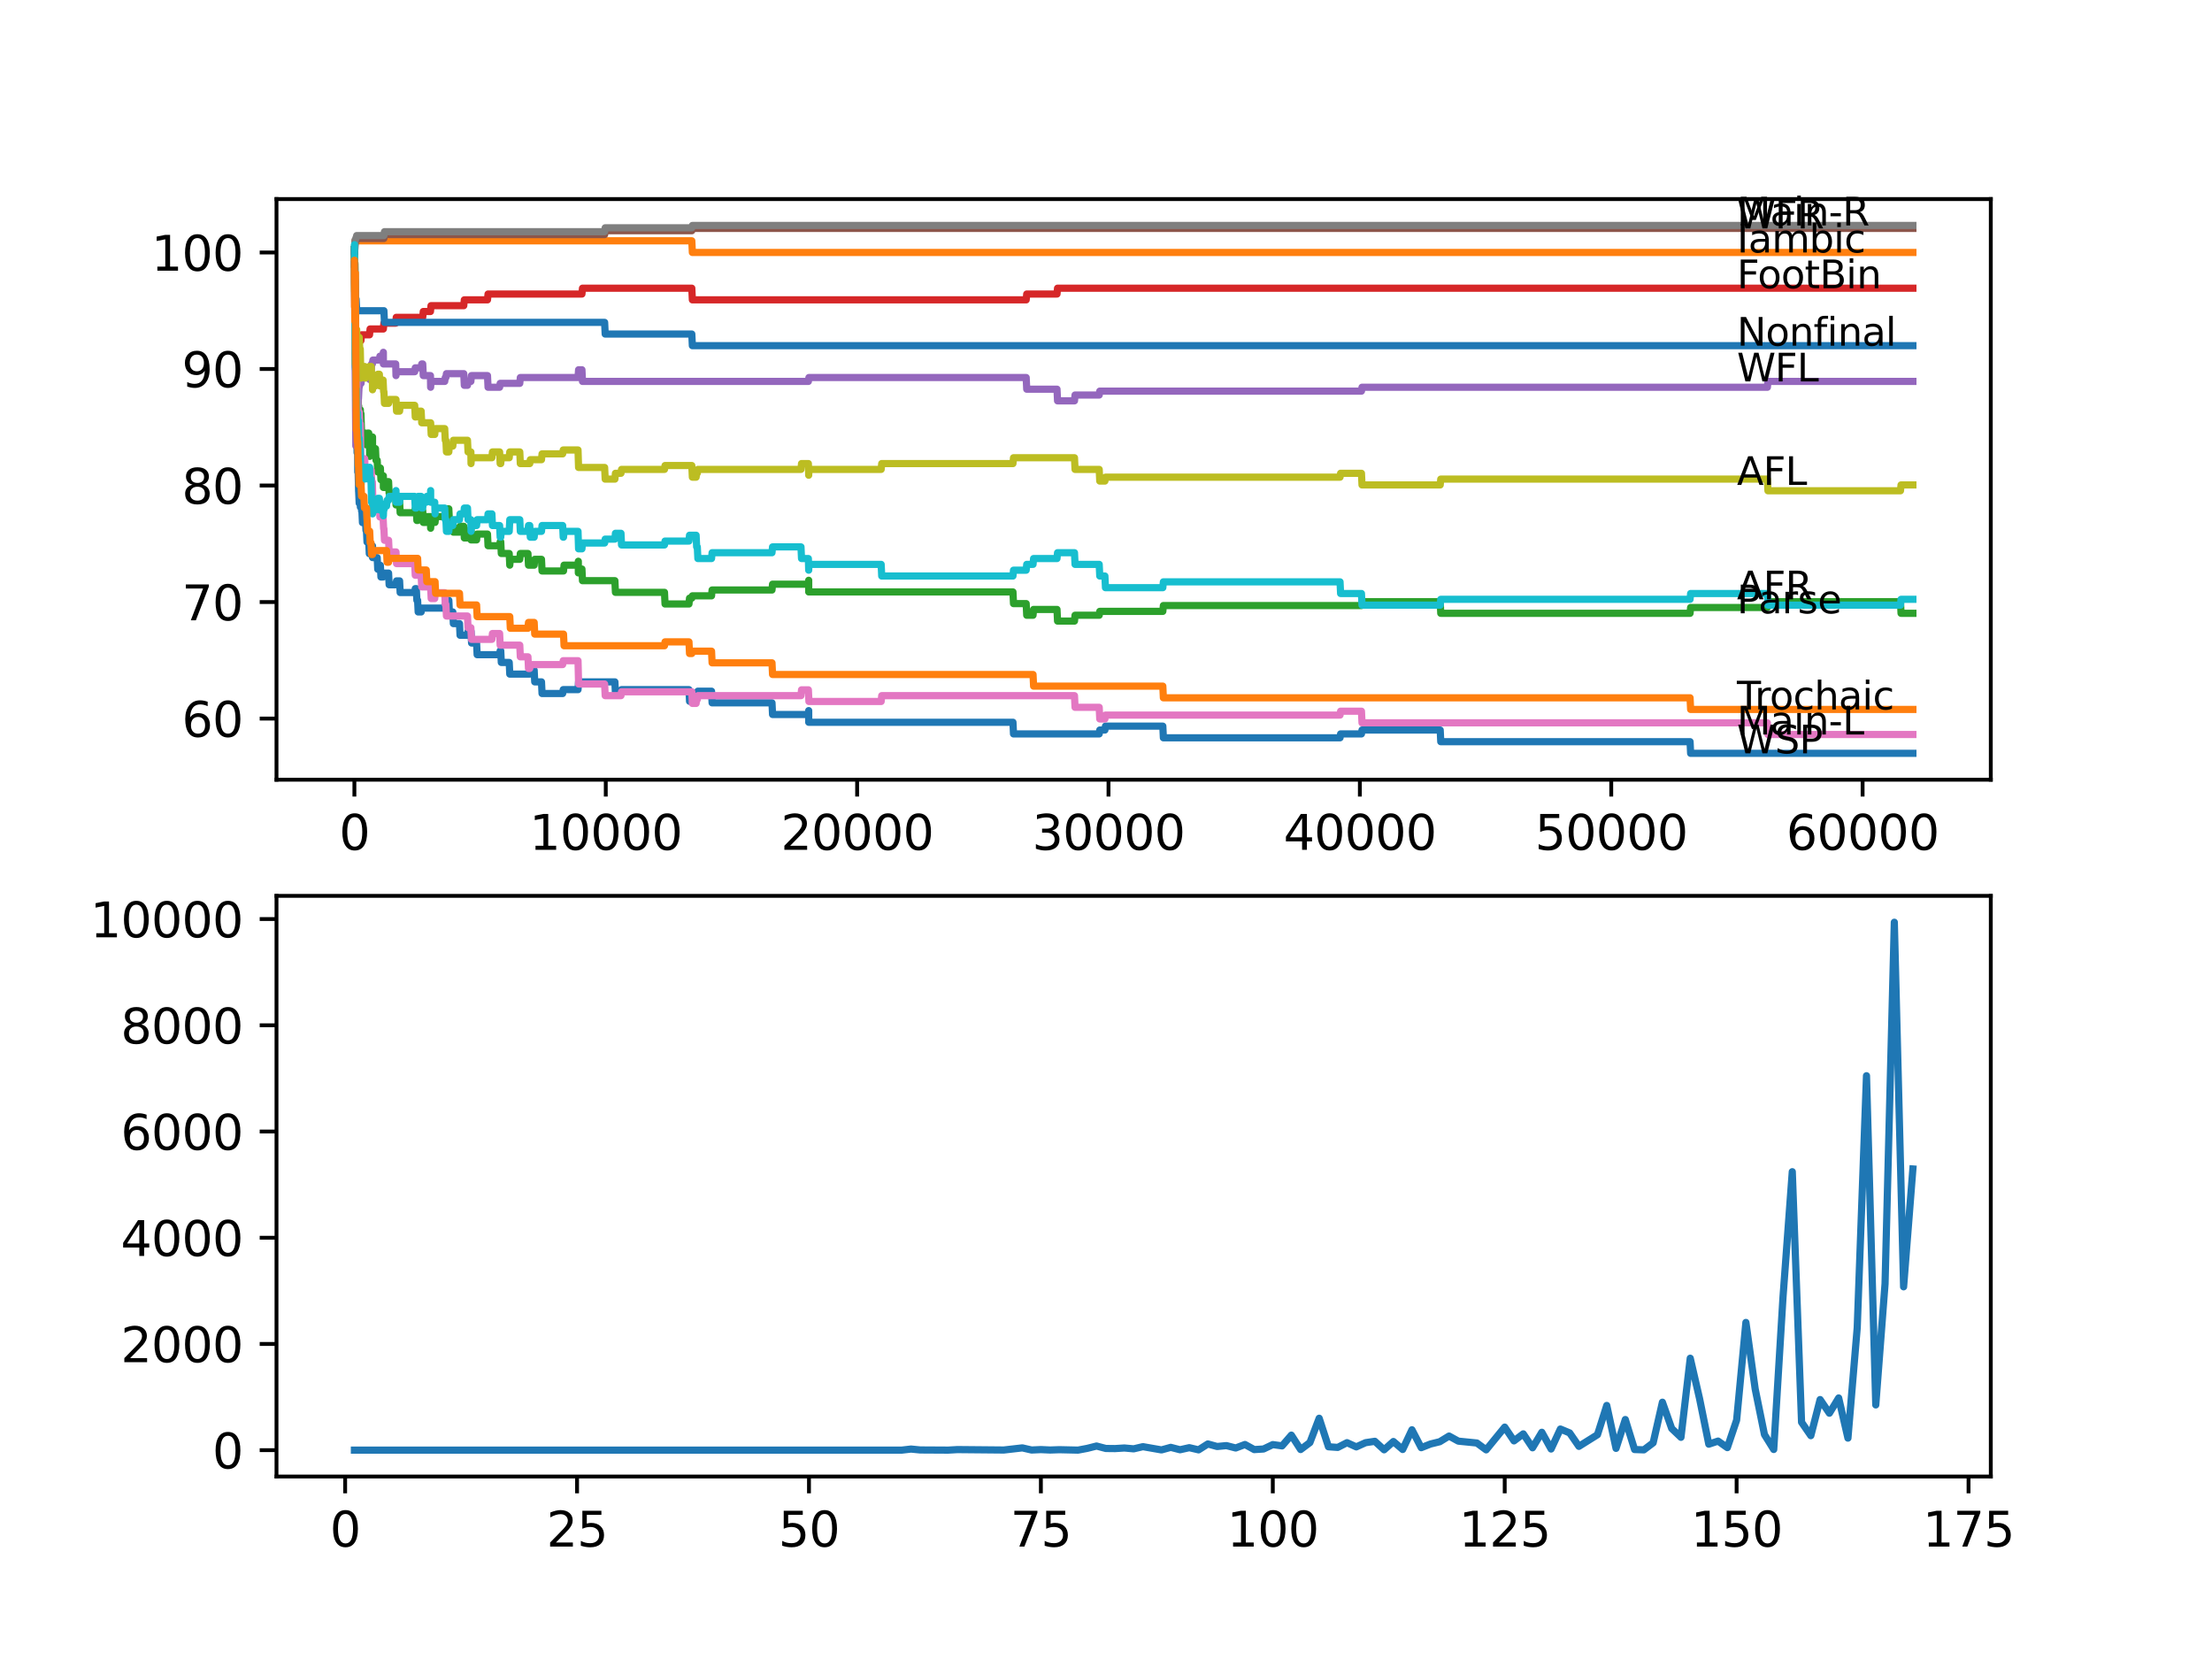 <?xml version="1.0" encoding="utf-8" standalone="no"?>
<!DOCTYPE svg PUBLIC "-//W3C//DTD SVG 1.1//EN"
  "http://www.w3.org/Graphics/SVG/1.1/DTD/svg11.dtd">
<svg xmlns:xlink="http://www.w3.org/1999/xlink" width="460.8pt" height="345.6pt" viewBox="0 0 460.8 345.6" xmlns="http://www.w3.org/2000/svg" version="1.1">
 <defs>
  <style type="text/css">*{stroke-linejoin: round; stroke-linecap: butt}</style>
 </defs>
 <g id="figure_1">
  <g id="patch_1">
   <path d="M 0 345.6 
L 460.8 345.6 
L 460.8 0 
L 0 0 
z
" style="fill: #ffffff"/>
  </g>
  <g id="axes_1">
   <g id="patch_2">
    <path d="M 57.6 162.432 
L 414.72 162.432 
L 414.72 41.472 
L 57.6 41.472 
z
" style="fill: #ffffff"/>
   </g>
   <g id="matplotlib.axis_1">
    <g id="xtick_1">
     <g id="line2d_1">
      <defs>
       <path id="m6eee579031" d="M 0 0 
L 0 3.5 
" style="stroke: #000000; stroke-width: 0.8"/>
      </defs>
      <g>
       <use xlink:href="#m6eee579031" x="73.827" y="162.432" style="stroke: #000000; stroke-width: 0.8"/>
      </g>
     </g>
     <g id="text_1">
      <!-- 0 -->
      <g transform="translate(70.646 177.03)scale(0.1 -0.1)">
       <defs>
        <path id="DejaVuSans-30" d="M 2034 4250 
Q 1547 4250 1301 3770 
Q 1056 3291 1056 2328 
Q 1056 1369 1301 889 
Q 1547 409 2034 409 
Q 2525 409 2770 889 
Q 3016 1369 3016 2328 
Q 3016 3291 2770 3770 
Q 2525 4250 2034 4250 
z
M 2034 4750 
Q 2819 4750 3233 4129 
Q 3647 3509 3647 2328 
Q 3647 1150 3233 529 
Q 2819 -91 2034 -91 
Q 1250 -91 836 529 
Q 422 1150 422 2328 
Q 422 3509 836 4129 
Q 1250 4750 2034 4750 
z
" transform="scale(0.016)"/>
       </defs>
       <use xlink:href="#DejaVuSans-30"/>
      </g>
     </g>
    </g>
    <g id="xtick_2">
     <g id="line2d_2">
      <g>
       <use xlink:href="#m6eee579031" x="126.192" y="162.432" style="stroke: #000000; stroke-width: 0.8"/>
      </g>
     </g>
     <g id="text_2">
      <!-- 10000 -->
      <g transform="translate(110.286 177.03)scale(0.1 -0.1)">
       <defs>
        <path id="DejaVuSans-31" d="M 794 531 
L 1825 531 
L 1825 4091 
L 703 3866 
L 703 4441 
L 1819 4666 
L 2450 4666 
L 2450 531 
L 3481 531 
L 3481 0 
L 794 0 
L 794 531 
z
" transform="scale(0.016)"/>
       </defs>
       <use xlink:href="#DejaVuSans-31"/>
       <use xlink:href="#DejaVuSans-30" x="63.623"/>
       <use xlink:href="#DejaVuSans-30" x="127.246"/>
       <use xlink:href="#DejaVuSans-30" x="190.869"/>
       <use xlink:href="#DejaVuSans-30" x="254.492"/>
      </g>
     </g>
    </g>
    <g id="xtick_3">
     <g id="line2d_3">
      <g>
       <use xlink:href="#m6eee579031" x="178.556" y="162.432" style="stroke: #000000; stroke-width: 0.8"/>
      </g>
     </g>
     <g id="text_3">
      <!-- 20000 -->
      <g transform="translate(162.65 177.03)scale(0.1 -0.1)">
       <defs>
        <path id="DejaVuSans-32" d="M 1228 531 
L 3431 531 
L 3431 0 
L 469 0 
L 469 531 
Q 828 903 1448 1529 
Q 2069 2156 2228 2338 
Q 2531 2678 2651 2914 
Q 2772 3150 2772 3378 
Q 2772 3750 2511 3984 
Q 2250 4219 1831 4219 
Q 1534 4219 1204 4116 
Q 875 4013 500 3803 
L 500 4441 
Q 881 4594 1212 4672 
Q 1544 4750 1819 4750 
Q 2544 4750 2975 4387 
Q 3406 4025 3406 3419 
Q 3406 3131 3298 2873 
Q 3191 2616 2906 2266 
Q 2828 2175 2409 1742 
Q 1991 1309 1228 531 
z
" transform="scale(0.016)"/>
       </defs>
       <use xlink:href="#DejaVuSans-32"/>
       <use xlink:href="#DejaVuSans-30" x="63.623"/>
       <use xlink:href="#DejaVuSans-30" x="127.246"/>
       <use xlink:href="#DejaVuSans-30" x="190.869"/>
       <use xlink:href="#DejaVuSans-30" x="254.492"/>
      </g>
     </g>
    </g>
    <g id="xtick_4">
     <g id="line2d_4">
      <g>
       <use xlink:href="#m6eee579031" x="230.921" y="162.432" style="stroke: #000000; stroke-width: 0.8"/>
      </g>
     </g>
     <g id="text_4">
      <!-- 30000 -->
      <g transform="translate(215.015 177.03)scale(0.1 -0.1)">
       <defs>
        <path id="DejaVuSans-33" d="M 2597 2516 
Q 3050 2419 3304 2112 
Q 3559 1806 3559 1356 
Q 3559 666 3084 287 
Q 2609 -91 1734 -91 
Q 1441 -91 1130 -33 
Q 819 25 488 141 
L 488 750 
Q 750 597 1062 519 
Q 1375 441 1716 441 
Q 2309 441 2620 675 
Q 2931 909 2931 1356 
Q 2931 1769 2642 2001 
Q 2353 2234 1838 2234 
L 1294 2234 
L 1294 2753 
L 1863 2753 
Q 2328 2753 2575 2939 
Q 2822 3125 2822 3475 
Q 2822 3834 2567 4026 
Q 2313 4219 1838 4219 
Q 1578 4219 1281 4162 
Q 984 4106 628 3988 
L 628 4550 
Q 988 4650 1302 4700 
Q 1616 4750 1894 4750 
Q 2613 4750 3031 4423 
Q 3450 4097 3450 3541 
Q 3450 3153 3228 2886 
Q 3006 2619 2597 2516 
z
" transform="scale(0.016)"/>
       </defs>
       <use xlink:href="#DejaVuSans-33"/>
       <use xlink:href="#DejaVuSans-30" x="63.623"/>
       <use xlink:href="#DejaVuSans-30" x="127.246"/>
       <use xlink:href="#DejaVuSans-30" x="190.869"/>
       <use xlink:href="#DejaVuSans-30" x="254.492"/>
      </g>
     </g>
    </g>
    <g id="xtick_5">
     <g id="line2d_5">
      <g>
       <use xlink:href="#m6eee579031" x="283.285" y="162.432" style="stroke: #000000; stroke-width: 0.8"/>
      </g>
     </g>
     <g id="text_5">
      <!-- 40000 -->
      <g transform="translate(267.379 177.03)scale(0.1 -0.1)">
       <defs>
        <path id="DejaVuSans-34" d="M 2419 4116 
L 825 1625 
L 2419 1625 
L 2419 4116 
z
M 2253 4666 
L 3047 4666 
L 3047 1625 
L 3713 1625 
L 3713 1100 
L 3047 1100 
L 3047 0 
L 2419 0 
L 2419 1100 
L 313 1100 
L 313 1709 
L 2253 4666 
z
" transform="scale(0.016)"/>
       </defs>
       <use xlink:href="#DejaVuSans-34"/>
       <use xlink:href="#DejaVuSans-30" x="63.623"/>
       <use xlink:href="#DejaVuSans-30" x="127.246"/>
       <use xlink:href="#DejaVuSans-30" x="190.869"/>
       <use xlink:href="#DejaVuSans-30" x="254.492"/>
      </g>
     </g>
    </g>
    <g id="xtick_6">
     <g id="line2d_6">
      <g>
       <use xlink:href="#m6eee579031" x="335.65" y="162.432" style="stroke: #000000; stroke-width: 0.8"/>
      </g>
     </g>
     <g id="text_6">
      <!-- 50000 -->
      <g transform="translate(319.744 177.03)scale(0.1 -0.1)">
       <defs>
        <path id="DejaVuSans-35" d="M 691 4666 
L 3169 4666 
L 3169 4134 
L 1269 4134 
L 1269 2991 
Q 1406 3038 1543 3061 
Q 1681 3084 1819 3084 
Q 2600 3084 3056 2656 
Q 3513 2228 3513 1497 
Q 3513 744 3044 326 
Q 2575 -91 1722 -91 
Q 1428 -91 1123 -41 
Q 819 9 494 109 
L 494 744 
Q 775 591 1075 516 
Q 1375 441 1709 441 
Q 2250 441 2565 725 
Q 2881 1009 2881 1497 
Q 2881 1984 2565 2268 
Q 2250 2553 1709 2553 
Q 1456 2553 1204 2497 
Q 953 2441 691 2322 
L 691 4666 
z
" transform="scale(0.016)"/>
       </defs>
       <use xlink:href="#DejaVuSans-35"/>
       <use xlink:href="#DejaVuSans-30" x="63.623"/>
       <use xlink:href="#DejaVuSans-30" x="127.246"/>
       <use xlink:href="#DejaVuSans-30" x="190.869"/>
       <use xlink:href="#DejaVuSans-30" x="254.492"/>
      </g>
     </g>
    </g>
    <g id="xtick_7">
     <g id="line2d_7">
      <g>
       <use xlink:href="#m6eee579031" x="388.014" y="162.432" style="stroke: #000000; stroke-width: 0.8"/>
      </g>
     </g>
     <g id="text_7">
      <!-- 60000 -->
      <g transform="translate(372.108 177.03)scale(0.1 -0.1)">
       <defs>
        <path id="DejaVuSans-36" d="M 2113 2584 
Q 1688 2584 1439 2293 
Q 1191 2003 1191 1497 
Q 1191 994 1439 701 
Q 1688 409 2113 409 
Q 2538 409 2786 701 
Q 3034 994 3034 1497 
Q 3034 2003 2786 2293 
Q 2538 2584 2113 2584 
z
M 3366 4563 
L 3366 3988 
Q 3128 4100 2886 4159 
Q 2644 4219 2406 4219 
Q 1781 4219 1451 3797 
Q 1122 3375 1075 2522 
Q 1259 2794 1537 2939 
Q 1816 3084 2150 3084 
Q 2853 3084 3261 2657 
Q 3669 2231 3669 1497 
Q 3669 778 3244 343 
Q 2819 -91 2113 -91 
Q 1303 -91 875 529 
Q 447 1150 447 2328 
Q 447 3434 972 4092 
Q 1497 4750 2381 4750 
Q 2619 4750 2861 4703 
Q 3103 4656 3366 4563 
z
" transform="scale(0.016)"/>
       </defs>
       <use xlink:href="#DejaVuSans-36"/>
       <use xlink:href="#DejaVuSans-30" x="63.623"/>
       <use xlink:href="#DejaVuSans-30" x="127.246"/>
       <use xlink:href="#DejaVuSans-30" x="190.869"/>
       <use xlink:href="#DejaVuSans-30" x="254.492"/>
      </g>
     </g>
    </g>
   </g>
   <g id="matplotlib.axis_2">
    <g id="ytick_1">
     <g id="line2d_8">
      <defs>
       <path id="mefb5af8b35" d="M 0 0 
L -3.5 0 
" style="stroke: #000000; stroke-width: 0.8"/>
      </defs>
      <g>
       <use xlink:href="#mefb5af8b35" x="57.6" y="149.692" style="stroke: #000000; stroke-width: 0.8"/>
      </g>
     </g>
     <g id="text_8">
      <!-- 60 -->
      <g transform="translate(37.875 153.491)scale(0.1 -0.1)">
       <use xlink:href="#DejaVuSans-36"/>
       <use xlink:href="#DejaVuSans-30" x="63.623"/>
      </g>
     </g>
    </g>
    <g id="ytick_2">
     <g id="line2d_9">
      <g>
       <use xlink:href="#mefb5af8b35" x="57.6" y="125.417" style="stroke: #000000; stroke-width: 0.8"/>
      </g>
     </g>
     <g id="text_9">
      <!-- 70 -->
      <g transform="translate(37.875 129.217)scale(0.1 -0.1)">
       <defs>
        <path id="DejaVuSans-37" d="M 525 4666 
L 3525 4666 
L 3525 4397 
L 1831 0 
L 1172 0 
L 2766 4134 
L 525 4134 
L 525 4666 
z
" transform="scale(0.016)"/>
       </defs>
       <use xlink:href="#DejaVuSans-37"/>
       <use xlink:href="#DejaVuSans-30" x="63.623"/>
      </g>
     </g>
    </g>
    <g id="ytick_3">
     <g id="line2d_10">
      <g>
       <use xlink:href="#mefb5af8b35" x="57.6" y="101.143" style="stroke: #000000; stroke-width: 0.8"/>
      </g>
     </g>
     <g id="text_10">
      <!-- 80 -->
      <g transform="translate(37.875 104.942)scale(0.1 -0.1)">
       <defs>
        <path id="DejaVuSans-38" d="M 2034 2216 
Q 1584 2216 1326 1975 
Q 1069 1734 1069 1313 
Q 1069 891 1326 650 
Q 1584 409 2034 409 
Q 2484 409 2743 651 
Q 3003 894 3003 1313 
Q 3003 1734 2745 1975 
Q 2488 2216 2034 2216 
z
M 1403 2484 
Q 997 2584 770 2862 
Q 544 3141 544 3541 
Q 544 4100 942 4425 
Q 1341 4750 2034 4750 
Q 2731 4750 3128 4425 
Q 3525 4100 3525 3541 
Q 3525 3141 3298 2862 
Q 3072 2584 2669 2484 
Q 3125 2378 3379 2068 
Q 3634 1759 3634 1313 
Q 3634 634 3220 271 
Q 2806 -91 2034 -91 
Q 1263 -91 848 271 
Q 434 634 434 1313 
Q 434 1759 690 2068 
Q 947 2378 1403 2484 
z
M 1172 3481 
Q 1172 3119 1398 2916 
Q 1625 2713 2034 2713 
Q 2441 2713 2670 2916 
Q 2900 3119 2900 3481 
Q 2900 3844 2670 4047 
Q 2441 4250 2034 4250 
Q 1625 4250 1398 4047 
Q 1172 3844 1172 3481 
z
" transform="scale(0.016)"/>
       </defs>
       <use xlink:href="#DejaVuSans-38"/>
       <use xlink:href="#DejaVuSans-30" x="63.623"/>
      </g>
     </g>
    </g>
    <g id="ytick_4">
     <g id="line2d_11">
      <g>
       <use xlink:href="#mefb5af8b35" x="57.6" y="76.868" style="stroke: #000000; stroke-width: 0.8"/>
      </g>
     </g>
     <g id="text_11">
      <!-- 90 -->
      <g transform="translate(37.875 80.668)scale(0.1 -0.1)">
       <defs>
        <path id="DejaVuSans-39" d="M 703 97 
L 703 672 
Q 941 559 1184 500 
Q 1428 441 1663 441 
Q 2288 441 2617 861 
Q 2947 1281 2994 2138 
Q 2813 1869 2534 1725 
Q 2256 1581 1919 1581 
Q 1219 1581 811 2004 
Q 403 2428 403 3163 
Q 403 3881 828 4315 
Q 1253 4750 1959 4750 
Q 2769 4750 3195 4129 
Q 3622 3509 3622 2328 
Q 3622 1225 3098 567 
Q 2575 -91 1691 -91 
Q 1453 -91 1209 -44 
Q 966 3 703 97 
z
M 1959 2075 
Q 2384 2075 2632 2365 
Q 2881 2656 2881 3163 
Q 2881 3666 2632 3958 
Q 2384 4250 1959 4250 
Q 1534 4250 1286 3958 
Q 1038 3666 1038 3163 
Q 1038 2656 1286 2365 
Q 1534 2075 1959 2075 
z
" transform="scale(0.016)"/>
       </defs>
       <use xlink:href="#DejaVuSans-39"/>
       <use xlink:href="#DejaVuSans-30" x="63.623"/>
      </g>
     </g>
    </g>
    <g id="ytick_5">
     <g id="line2d_12">
      <g>
       <use xlink:href="#mefb5af8b35" x="57.6" y="52.594" style="stroke: #000000; stroke-width: 0.8"/>
      </g>
     </g>
     <g id="text_12">
      <!-- 100 -->
      <g transform="translate(31.512 56.393)scale(0.1 -0.1)">
       <use xlink:href="#DejaVuSans-31"/>
       <use xlink:href="#DejaVuSans-30" x="63.623"/>
       <use xlink:href="#DejaVuSans-30" x="127.246"/>
      </g>
     </g>
    </g>
   </g>
   <g id="line2d_13">
    <path d="M 73.833 52.594 
L 73.964 67.765 
L 73.969 66.552 
L 73.974 66.552 
L 73.979 65.338 
L 74.047 73.429 
L 74.053 73.429 
L 74.058 73.429 
L 74.189 83.463 
L 74.194 82.977 
L 74.199 85.405 
L 74.262 85.405 
L 74.388 94.306 
L 74.493 94.306 
L 74.513 93.496 
L 74.529 98.351 
L 74.582 97.542 
L 74.587 97.542 
L 74.707 102.397 
L 74.718 102.397 
L 74.828 104.824 
L 74.943 104.015 
L 75.053 104.015 
L 75.069 103.206 
L 75.074 105.634 
L 75.163 104.015 
L 75.215 104.015 
L 75.33 106.443 
L 75.393 106.443 
L 75.508 108.87 
L 75.969 108.87 
L 76.084 108.061 
L 76.126 108.061 
L 76.241 110.489 
L 76.341 110.489 
L 76.456 112.916 
L 76.818 112.916 
L 76.933 115.343 
L 77.284 115.343 
L 77.399 114.534 
L 77.572 114.534 
L 77.603 113.725 
L 77.608 116.153 
L 77.671 116.153 
L 78.577 116.153 
L 78.692 118.58 
L 79.027 118.58 
L 79.142 117.771 
L 79.242 117.771 
L 79.357 120.198 
L 79.802 120.198 
L 79.917 119.389 
L 80.949 119.389 
L 81.064 121.817 
L 82.494 121.817 
L 82.609 121.008 
L 83.243 121.008 
L 83.358 123.435 
L 86.39 123.435 
L 86.505 122.626 
L 86.725 122.626 
L 86.84 125.053 
L 86.997 125.053 
L 87.112 127.481 
L 87.735 127.481 
L 87.851 126.672 
L 92.642 126.672 
L 92.757 125.862 
L 92.888 125.862 
L 93.003 125.053 
L 93.496 125.053 
L 93.611 127.481 
L 94.328 127.481 
L 94.443 129.908 
L 95.721 129.908 
L 95.836 132.336 
L 97.386 132.336 
L 97.501 131.526 
L 98.125 131.526 
L 98.24 133.954 
L 99.282 133.954 
L 99.397 136.381 
L 104.078 136.381 
L 104.194 135.572 
L 104.314 135.572 
L 104.429 138 
L 106.079 138 
L 106.194 140.427 
L 110.357 140.427 
L 110.472 139.618 
L 111.279 139.618 
L 111.394 142.045 
L 112.802 142.045 
L 112.918 144.473 
L 117.211 144.473 
L 117.327 143.664 
L 120.411 143.664 
L 120.531 142.045 
L 128.093 142.045 
L 128.208 144.473 
L 129.36 144.473 
L 129.475 143.664 
L 143.525 143.664 
L 143.64 146.091 
L 144.116 146.091 
L 144.232 145.606 
L 145.012 145.606 
L 145.127 144.797 
L 145.263 144.797 
L 145.378 143.987 
L 148.227 143.987 
L 148.342 146.415 
L 160.821 146.415 
L 160.936 148.842 
L 168.398 148.842 
L 168.466 148.033 
L 168.471 150.461 
L 168.497 150.461 
L 211.017 150.461 
L 211.132 152.888 
L 228.983 152.888 
L 229.099 152.079 
L 230.172 152.079 
L 230.287 151.27 
L 242.237 151.27 
L 242.352 153.697 
L 279.154 153.697 
L 279.269 152.888 
L 283.615 152.888 
L 283.731 152.079 
L 300.021 152.079 
L 300.136 154.506 
L 352.071 154.506 
L 352.187 156.934 
L 398.487 156.934 
L 398.487 156.934 
" clip-path="url(#pd88717f0c6)" style="fill: none; stroke: #1f77b4; stroke-width: 1.5; stroke-linecap: square"/>
   </g>
   <g id="line2d_14">
    <path d="M 73.833 51.987 
L 73.843 51.987 
L 73.958 50.166 
L 144.116 50.166 
L 144.232 52.594 
L 398.487 52.594 
L 398.487 52.594 
" clip-path="url(#pd88717f0c6)" style="fill: none; stroke: #ff7f0e; stroke-width: 1.5; stroke-linecap: square"/>
   </g>
   <g id="line2d_15">
    <path d="M 73.833 51.987 
L 73.969 64.731 
L 73.979 64.731 
L 74.068 76.464 
L 74.105 73.308 
L 74.11 73.308 
L 74.121 74.926 
L 74.231 71.204 
L 74.262 71.204 
L 74.304 78.487 
L 74.377 75.25 
L 74.383 75.25 
L 74.493 77.677 
L 74.513 76.868 
L 74.529 80.509 
L 74.587 79.7 
L 74.671 86.983 
L 74.707 84.555 
L 74.718 84.555 
L 74.828 86.983 
L 74.943 86.174 
L 75.053 86.174 
L 75.069 85.364 
L 75.074 87.792 
L 75.163 86.174 
L 75.189 86.174 
L 75.304 89.815 
L 75.393 89.815 
L 75.508 92.242 
L 75.802 92.242 
L 75.917 91.028 
L 75.969 91.028 
L 76.084 90.219 
L 76.126 90.219 
L 76.241 92.647 
L 76.341 92.647 
L 76.456 91.433 
L 76.472 91.433 
L 76.587 90.219 
L 76.818 90.219 
L 76.933 92.647 
L 76.98 92.647 
L 77.006 95.074 
L 77.09 93.86 
L 77.284 93.86 
L 77.404 91.838 
L 77.572 91.838 
L 77.603 91.028 
L 77.608 93.456 
L 77.671 93.456 
L 78.216 93.456 
L 78.331 95.883 
L 78.577 95.883 
L 78.692 98.311 
L 79.027 98.311 
L 79.142 97.502 
L 79.242 97.502 
L 79.357 99.929 
L 79.802 99.929 
L 79.86 99.12 
L 79.865 101.547 
L 79.902 101.547 
L 80.525 101.547 
L 80.64 100.334 
L 80.949 100.334 
L 81.064 102.761 
L 82.431 102.761 
L 82.494 105.189 
L 82.541 104.379 
L 83.243 104.379 
L 83.358 106.807 
L 86.39 106.807 
L 86.505 105.998 
L 86.725 105.998 
L 86.84 108.425 
L 86.997 108.425 
L 87.112 107.211 
L 87.735 107.211 
L 87.851 106.402 
L 88.06 106.402 
L 88.175 108.83 
L 88.798 108.83 
L 88.914 107.616 
L 89.673 107.616 
L 89.71 110.044 
L 89.783 108.83 
L 90.631 108.83 
L 90.746 107.616 
L 92.642 107.616 
L 92.757 106.807 
L 92.888 106.807 
L 93.003 105.998 
L 93.496 105.998 
L 93.611 108.425 
L 94.328 108.425 
L 94.443 110.853 
L 95.721 110.853 
L 95.836 109.639 
L 96.611 109.639 
L 96.726 112.066 
L 97.386 112.066 
L 97.501 111.257 
L 98.093 111.257 
L 98.125 110.044 
L 98.13 112.471 
L 98.198 112.471 
L 99.282 112.471 
L 99.397 111.257 
L 101.554 111.257 
L 101.67 113.685 
L 104.078 113.685 
L 104.194 112.876 
L 104.314 112.876 
L 104.429 115.303 
L 106.079 115.303 
L 106.194 117.73 
L 106.309 116.517 
L 108.278 116.517 
L 108.393 115.303 
L 109.98 115.303 
L 110.095 117.73 
L 111.279 117.73 
L 111.394 116.517 
L 112.802 116.517 
L 112.918 118.944 
L 117.39 118.944 
L 117.505 117.73 
L 120.411 117.73 
L 120.474 116.921 
L 120.479 119.349 
L 120.516 118.54 
L 121.228 118.54 
L 121.343 120.967 
L 128.093 120.967 
L 128.208 123.395 
L 138.424 123.395 
L 138.54 125.822 
L 143.525 125.822 
L 143.64 124.608 
L 144.116 124.608 
L 144.232 124.123 
L 148.227 124.123 
L 148.342 122.909 
L 160.821 122.909 
L 160.936 121.695 
L 168.398 121.695 
L 168.466 120.886 
L 168.471 123.314 
L 168.497 123.314 
L 211.017 123.314 
L 211.132 125.741 
L 213.772 125.741 
L 213.887 128.168 
L 215.201 128.168 
L 215.316 126.955 
L 220.191 126.955 
L 220.307 129.382 
L 223.836 129.382 
L 223.951 128.168 
L 228.983 128.168 
L 229.099 127.359 
L 242.237 127.359 
L 242.352 126.146 
L 283.615 126.146 
L 283.731 125.336 
L 300.021 125.336 
L 300.136 127.764 
L 352.071 127.764 
L 352.187 126.55 
L 368.179 126.55 
L 368.294 125.336 
L 395.906 125.336 
L 396.021 127.764 
L 398.487 127.764 
L 398.487 127.764 
" clip-path="url(#pd88717f0c6)" style="fill: none; stroke: #2ca02c; stroke-width: 1.5; stroke-linecap: square"/>
   </g>
   <g id="line2d_16">
    <path d="M 73.833 52.594 
L 73.964 63.517 
L 73.969 63.517 
L 74.079 73.632 
L 74.095 72.175 
L 74.115 72.175 
L 74.189 69.748 
L 74.225 72.175 
L 74.377 72.175 
L 74.493 70.962 
L 75.189 70.962 
L 75.304 69.748 
L 76.98 69.748 
L 77.095 68.534 
L 79.86 68.534 
L 79.975 67.32 
L 82.431 67.32 
L 82.546 66.107 
L 88.06 66.107 
L 88.175 64.893 
L 89.673 64.893 
L 89.788 63.679 
L 96.611 63.679 
L 96.726 62.465 
L 101.554 62.465 
L 101.67 61.252 
L 121.228 61.252 
L 121.343 60.038 
L 144.116 60.038 
L 144.232 62.465 
L 213.772 62.465 
L 213.887 61.252 
L 220.191 61.252 
L 220.307 60.038 
L 398.487 60.038 
L 398.487 60.038 
" clip-path="url(#pd88717f0c6)" style="fill: none; stroke: #d62728; stroke-width: 1.5; stroke-linecap: square"/>
   </g>
   <g id="line2d_17">
    <path d="M 73.833 55.021 
L 73.985 76.261 
L 73.99 76.261 
L 74.126 92.89 
L 74.131 92.08 
L 74.142 92.08 
L 74.262 89.167 
L 74.304 89.167 
L 74.424 85.931 
L 74.493 85.931 
L 74.618 83.099 
L 74.671 83.099 
L 74.791 80.671 
L 74.828 80.671 
L 74.943 79.862 
L 75.053 79.862 
L 75.178 77.435 
L 75.189 77.435 
L 75.21 79.862 
L 75.299 78.648 
L 75.969 78.648 
L 76.084 77.839 
L 76.472 77.839 
L 76.587 76.626 
L 76.98 76.626 
L 77.006 79.053 
L 77.09 77.839 
L 77.284 77.839 
L 77.404 75.816 
L 77.572 75.816 
L 77.687 75.007 
L 79.027 75.007 
L 79.142 74.198 
L 79.802 74.198 
L 79.86 73.389 
L 79.865 75.816 
L 79.902 75.816 
L 82.431 75.816 
L 82.494 78.244 
L 82.541 77.435 
L 86.39 77.435 
L 86.505 76.626 
L 87.735 76.626 
L 87.851 75.816 
L 88.06 75.816 
L 88.175 78.244 
L 89.673 78.244 
L 89.71 80.671 
L 89.783 79.458 
L 92.642 79.458 
L 92.757 78.648 
L 92.888 78.648 
L 93.003 77.839 
L 96.611 77.839 
L 96.726 80.267 
L 97.386 80.267 
L 97.501 79.458 
L 98.093 79.458 
L 98.208 78.244 
L 101.554 78.244 
L 101.67 80.671 
L 104.078 80.671 
L 104.194 79.862 
L 108.278 79.862 
L 108.393 78.648 
L 120.411 78.648 
L 120.531 77.03 
L 121.228 77.03 
L 121.343 79.458 
L 168.398 79.458 
L 168.513 78.648 
L 213.772 78.648 
L 213.887 81.076 
L 220.191 81.076 
L 220.307 83.503 
L 223.836 83.503 
L 223.951 82.29 
L 228.983 82.29 
L 229.099 81.48 
L 283.615 81.48 
L 283.731 80.671 
L 368.179 80.671 
L 368.294 79.458 
L 398.487 79.458 
L 398.487 79.458 
" clip-path="url(#pd88717f0c6)" style="fill: none; stroke: #9467bd; stroke-width: 1.5; stroke-linecap: square"/>
   </g>
   <g id="line2d_18">
    <path d="M 73.833 51.987 
L 73.917 51.987 
L 74.042 50.166 
L 74.189 50.166 
L 74.304 49.681 
L 79.975 49.681 
L 80.09 48.872 
L 125.956 48.872 
L 126.072 48.063 
L 144.116 48.063 
L 144.232 47.577 
L 398.487 47.577 
L 398.487 47.577 
" clip-path="url(#pd88717f0c6)" style="fill: none; stroke: #8c564b; stroke-width: 1.5; stroke-linecap: square"/>
   </g>
   <g id="line2d_19">
    <path d="M 73.833 55.021 
L 73.838 55.021 
L 73.854 54.212 
L 73.875 59.067 
L 73.927 58.258 
L 73.958 58.258 
L 74.068 73.227 
L 74.095 71.285 
L 74.168 71.285 
L 74.288 76.14 
L 74.304 76.14 
L 74.43 83.422 
L 74.493 83.422 
L 74.608 85.85 
L 74.828 85.85 
L 74.943 88.277 
L 75.053 88.277 
L 75.178 95.56 
L 75.969 95.56 
L 76.084 97.987 
L 77.325 97.987 
L 77.441 100.415 
L 77.572 100.415 
L 77.692 105.27 
L 79.027 105.27 
L 79.142 107.697 
L 79.802 107.697 
L 79.917 110.124 
L 79.975 110.124 
L 80.09 112.552 
L 80.949 112.552 
L 81.064 114.979 
L 82.494 114.979 
L 82.609 117.407 
L 86.39 117.407 
L 86.505 119.834 
L 87.735 119.834 
L 87.851 122.262 
L 89.71 122.262 
L 89.825 124.689 
L 90.563 124.689 
L 90.678 123.475 
L 92.642 123.475 
L 92.757 125.903 
L 92.888 125.903 
L 93.003 128.33 
L 97.386 128.33 
L 97.501 130.758 
L 98.093 130.758 
L 98.208 133.185 
L 102.471 133.185 
L 102.586 131.972 
L 104.078 131.972 
L 104.194 134.399 
L 108.278 134.399 
L 108.393 136.826 
L 109.98 136.826 
L 110.095 139.254 
L 110.357 139.254 
L 110.472 138.445 
L 117.211 138.445 
L 117.327 137.636 
L 120.411 137.636 
L 120.531 142.49 
L 125.956 142.49 
L 126.072 144.918 
L 129.36 144.918 
L 129.475 144.109 
L 144.116 144.109 
L 144.232 146.536 
L 145.012 146.536 
L 145.127 145.727 
L 145.263 145.727 
L 145.378 144.918 
L 166.858 144.918 
L 166.973 143.704 
L 168.398 143.704 
L 168.513 146.132 
L 183.562 146.132 
L 183.678 144.918 
L 223.836 144.918 
L 223.951 147.345 
L 228.983 147.345 
L 229.099 149.773 
L 230.172 149.773 
L 230.287 148.964 
L 279.154 148.964 
L 279.269 148.155 
L 283.615 148.155 
L 283.731 150.582 
L 368.179 150.582 
L 368.294 153.009 
L 398.487 153.009 
L 398.487 153.009 
" clip-path="url(#pd88717f0c6)" style="fill: none; stroke: #e377c2; stroke-width: 1.5; stroke-linecap: square"/>
   </g>
   <g id="line2d_20">
    <path d="M 73.833 51.987 
L 73.854 51.987 
L 73.979 49.964 
L 74.037 49.964 
L 74.152 49.559 
L 74.189 49.559 
L 74.304 49.074 
L 79.975 49.074 
L 80.09 48.265 
L 125.956 48.265 
L 126.072 47.456 
L 144.116 47.456 
L 144.232 46.97 
L 398.487 46.97 
L 398.487 46.97 
" clip-path="url(#pd88717f0c6)" style="fill: none; stroke: #7f7f7f; stroke-width: 1.5; stroke-linecap: square"/>
   </g>
   <g id="line2d_21">
    <path d="M 73.833 55.021 
L 73.843 53.403 
L 73.89 60.685 
L 73.911 59.876 
L 73.958 54.819 
L 73.979 64.529 
L 73.985 63.315 
L 74.026 75.857 
L 74.105 69.869 
L 74.142 69.869 
L 74.168 68.655 
L 74.194 73.51 
L 74.241 72.297 
L 74.262 72.297 
L 74.304 68.655 
L 74.351 73.51 
L 74.367 73.51 
L 74.377 73.51 
L 74.383 75.938 
L 74.487 74.724 
L 74.493 74.724 
L 74.513 77.152 
L 74.592 73.51 
L 74.597 73.51 
L 74.629 73.51 
L 74.76 70.274 
L 74.828 70.274 
L 74.943 72.701 
L 75.053 72.701 
L 75.173 78.77 
L 75.215 78.77 
L 75.33 77.556 
L 75.393 77.556 
L 75.508 76.342 
L 75.969 76.342 
L 76.084 78.77 
L 76.126 78.77 
L 76.241 77.556 
L 76.818 77.556 
L 76.933 76.342 
L 77.325 76.342 
L 77.441 78.77 
L 77.572 78.77 
L 77.603 81.197 
L 77.682 80.388 
L 78.216 80.388 
L 78.331 79.174 
L 78.577 79.174 
L 78.692 77.961 
L 79.027 77.961 
L 79.142 80.388 
L 79.242 80.388 
L 79.357 79.174 
L 79.802 79.174 
L 79.917 81.602 
L 79.975 81.602 
L 80.09 84.029 
L 80.949 84.029 
L 81.064 83.22 
L 82.494 83.22 
L 82.609 85.648 
L 83.243 85.648 
L 83.358 84.434 
L 86.39 84.434 
L 86.505 86.861 
L 86.725 86.861 
L 86.84 85.648 
L 87.735 85.648 
L 87.851 88.075 
L 89.71 88.075 
L 89.825 90.503 
L 90.563 90.503 
L 90.678 89.289 
L 92.642 89.289 
L 92.757 91.716 
L 92.888 91.716 
L 93.003 94.144 
L 93.496 94.144 
L 93.611 92.93 
L 94.328 92.93 
L 94.443 91.716 
L 97.386 91.716 
L 97.501 94.144 
L 98.093 94.144 
L 98.125 96.571 
L 98.203 95.357 
L 102.471 95.357 
L 102.586 94.144 
L 104.078 94.144 
L 104.194 96.571 
L 104.314 96.571 
L 104.429 95.357 
L 106.079 95.357 
L 106.194 94.144 
L 108.278 94.144 
L 108.393 96.571 
L 110.357 96.571 
L 110.472 95.762 
L 112.802 95.762 
L 112.918 94.548 
L 117.211 94.548 
L 117.327 93.739 
L 120.411 93.739 
L 120.526 97.38 
L 125.956 97.38 
L 126.072 99.808 
L 128.093 99.808 
L 128.208 98.594 
L 129.36 98.594 
L 129.475 97.785 
L 138.424 97.785 
L 138.54 96.976 
L 144.116 96.976 
L 144.232 99.403 
L 145.012 99.403 
L 145.127 98.594 
L 145.263 98.594 
L 145.378 97.785 
L 166.858 97.785 
L 166.973 96.571 
L 168.398 96.571 
L 168.466 98.999 
L 168.508 97.785 
L 183.562 97.785 
L 183.678 96.571 
L 211.017 96.571 
L 211.132 95.357 
L 223.836 95.357 
L 223.951 97.785 
L 228.983 97.785 
L 229.099 100.212 
L 230.172 100.212 
L 230.287 99.403 
L 279.154 99.403 
L 279.269 98.594 
L 283.615 98.594 
L 283.731 101.021 
L 300.021 101.021 
L 300.136 99.808 
L 368.179 99.808 
L 368.294 102.235 
L 395.906 102.235 
L 396.021 101.021 
L 398.487 101.021 
L 398.487 101.021 
" clip-path="url(#pd88717f0c6)" style="fill: none; stroke: #bcbd22; stroke-width: 1.5; stroke-linecap: square"/>
   </g>
   <g id="line2d_22">
    <path d="M 73.833 52.594 
L 73.843 50.975 
L 73.885 58.865 
L 74 70.597 
L 73.953 58.46 
L 74.011 68.17 
L 74.016 67.361 
L 74.058 76.868 
L 74.068 74.845 
L 74.194 83.584 
L 74.22 84.798 
L 74.304 81.157 
L 74.377 88.439 
L 74.424 86.012 
L 74.493 86.012 
L 74.587 90.867 
L 74.608 89.653 
L 74.629 89.653 
L 74.671 87.63 
L 74.707 92.485 
L 74.728 91.271 
L 74.828 91.271 
L 74.943 93.699 
L 75.053 93.699 
L 75.173 99.767 
L 75.189 99.767 
L 75.21 98.554 
L 75.215 100.981 
L 75.299 99.767 
L 75.393 99.767 
L 75.508 98.554 
L 75.802 98.554 
L 75.917 97.34 
L 75.969 97.34 
L 76.084 99.767 
L 76.126 99.767 
L 76.241 98.554 
L 76.341 98.554 
L 76.456 97.34 
L 76.472 97.34 
L 76.587 99.767 
L 76.818 99.767 
L 76.933 98.554 
L 76.98 98.554 
L 77.006 97.34 
L 77.011 99.767 
L 77.085 99.767 
L 77.284 99.767 
L 77.404 104.622 
L 77.572 104.622 
L 77.603 107.05 
L 77.682 106.241 
L 78.216 106.241 
L 78.331 105.027 
L 78.577 105.027 
L 78.692 103.813 
L 79.027 103.813 
L 79.142 106.241 
L 79.242 106.241 
L 79.357 105.027 
L 79.802 105.027 
L 79.86 107.454 
L 79.912 106.241 
L 79.975 106.241 
L 80.09 105.431 
L 80.525 105.431 
L 80.64 104.218 
L 80.949 104.218 
L 81.064 103.408 
L 82.431 103.408 
L 82.494 102.195 
L 82.499 104.622 
L 82.536 104.622 
L 83.243 104.622 
L 83.358 103.408 
L 86.39 103.408 
L 86.505 105.836 
L 86.725 105.836 
L 86.84 104.622 
L 86.997 104.622 
L 87.112 103.408 
L 87.735 103.408 
L 87.851 105.836 
L 88.06 105.836 
L 88.175 104.622 
L 88.798 104.622 
L 88.914 103.408 
L 89.673 103.408 
L 89.71 102.195 
L 89.715 104.622 
L 89.778 104.622 
L 90.563 104.622 
L 90.631 107.05 
L 90.673 105.836 
L 92.642 105.836 
L 92.757 108.263 
L 92.888 108.263 
L 93.003 110.691 
L 93.496 110.691 
L 93.611 109.477 
L 94.328 109.477 
L 94.443 108.263 
L 95.721 108.263 
L 95.836 107.05 
L 96.611 107.05 
L 96.726 105.836 
L 97.386 105.836 
L 97.501 108.263 
L 98.093 108.263 
L 98.125 110.691 
L 98.203 109.477 
L 99.282 109.477 
L 99.397 108.263 
L 101.554 108.263 
L 101.67 107.05 
L 102.471 107.05 
L 102.586 109.477 
L 104.078 109.477 
L 104.194 111.905 
L 104.314 111.905 
L 104.429 110.691 
L 106.079 110.691 
L 106.199 108.263 
L 108.278 108.263 
L 108.393 110.691 
L 109.98 110.691 
L 110.095 109.477 
L 110.357 109.477 
L 110.472 111.905 
L 111.279 111.905 
L 111.394 110.691 
L 112.802 110.691 
L 112.918 109.477 
L 117.211 109.477 
L 117.327 111.905 
L 117.39 111.905 
L 117.505 110.691 
L 120.411 110.691 
L 120.526 114.332 
L 121.228 114.332 
L 121.343 113.118 
L 125.956 113.118 
L 126.072 112.309 
L 128.093 112.309 
L 128.208 111.095 
L 129.36 111.095 
L 129.475 113.523 
L 138.424 113.523 
L 138.54 112.714 
L 143.525 112.714 
L 143.64 111.5 
L 145.012 111.5 
L 145.127 113.927 
L 145.263 113.927 
L 145.378 116.355 
L 148.227 116.355 
L 148.342 115.141 
L 160.821 115.141 
L 160.936 113.927 
L 166.858 113.927 
L 166.973 116.355 
L 168.398 116.355 
L 168.466 118.782 
L 168.508 117.569 
L 183.562 117.569 
L 183.678 119.996 
L 211.017 119.996 
L 211.132 118.782 
L 213.772 118.782 
L 213.887 117.569 
L 215.201 117.569 
L 215.316 116.355 
L 220.191 116.355 
L 220.307 115.141 
L 223.836 115.141 
L 223.951 117.569 
L 228.983 117.569 
L 229.099 119.996 
L 230.172 119.996 
L 230.287 122.424 
L 242.237 122.424 
L 242.352 121.21 
L 279.154 121.21 
L 279.269 123.637 
L 283.615 123.637 
L 283.731 126.065 
L 300.021 126.065 
L 300.136 124.851 
L 352.071 124.851 
L 352.187 123.637 
L 368.179 123.637 
L 368.294 126.065 
L 395.906 126.065 
L 396.021 124.851 
L 398.487 124.851 
L 398.487 124.851 
" clip-path="url(#pd88717f0c6)" style="fill: none; stroke: #17becf; stroke-width: 1.5; stroke-linecap: square"/>
   </g>
   <g id="line2d_23">
    <path d="M 73.833 55.021 
L 73.917 55.021 
L 74.042 62.304 
L 74.189 62.304 
L 74.304 64.731 
L 79.975 64.731 
L 80.09 67.159 
L 125.956 67.159 
L 126.072 69.586 
L 144.116 69.586 
L 144.232 72.013 
L 398.487 72.013 
L 398.487 72.013 
" clip-path="url(#pd88717f0c6)" style="fill: none; stroke: #1f77b4; stroke-width: 1.5; stroke-linecap: square"/>
   </g>
   <g id="line2d_24">
    <path d="M 73.833 55.021 
L 73.838 54.212 
L 73.859 63.922 
L 73.89 62.708 
L 73.906 62.708 
L 73.932 66.956 
L 73.995 58.056 
L 74 58.056 
L 74.037 56.842 
L 74.063 66.552 
L 74.068 65.338 
L 74.231 89.612 
L 74.32 89.612 
L 74.435 92.04 
L 74.519 92.04 
L 74.629 96.895 
L 74.634 96.086 
L 74.671 96.086 
L 74.791 100.941 
L 75.21 100.941 
L 75.325 103.368 
L 75.802 103.368 
L 75.917 105.795 
L 76.341 105.795 
L 76.456 108.223 
L 76.472 108.223 
L 76.587 110.65 
L 77.006 110.65 
L 77.121 113.078 
L 77.284 113.078 
L 77.399 115.505 
L 77.603 115.505 
L 77.718 114.696 
L 80.525 114.696 
L 80.64 117.124 
L 80.949 117.124 
L 81.064 116.314 
L 86.997 116.314 
L 87.112 118.742 
L 88.798 118.742 
L 88.914 121.169 
L 90.631 121.169 
L 90.746 123.597 
L 95.721 123.597 
L 95.836 126.024 
L 99.282 126.024 
L 99.397 128.452 
L 106.194 128.452 
L 106.309 130.879 
L 109.98 130.879 
L 110.095 129.665 
L 111.279 129.665 
L 111.394 132.093 
L 117.39 132.093 
L 117.505 134.52 
L 138.424 134.52 
L 138.54 133.711 
L 143.525 133.711 
L 143.64 136.139 
L 144.116 136.139 
L 144.232 135.653 
L 148.227 135.653 
L 148.342 138.081 
L 160.821 138.081 
L 160.936 140.508 
L 215.201 140.508 
L 215.316 142.936 
L 242.237 142.936 
L 242.352 145.363 
L 352.071 145.363 
L 352.187 147.79 
L 398.487 147.79 
L 398.487 147.79 
" clip-path="url(#pd88717f0c6)" style="fill: none; stroke: #ff7f0e; stroke-width: 1.5; stroke-linecap: square"/>
   </g>
   <g id="patch_3">
    <path d="M 57.6 162.432 
L 57.6 41.472 
" style="fill: none; stroke: #000000; stroke-width: 0.8; stroke-linejoin: miter; stroke-linecap: square"/>
   </g>
   <g id="patch_4">
    <path d="M 414.72 162.432 
L 414.72 41.472 
" style="fill: none; stroke: #000000; stroke-width: 0.8; stroke-linejoin: miter; stroke-linecap: square"/>
   </g>
   <g id="patch_5">
    <path d="M 57.6 162.432 
L 414.72 162.432 
" style="fill: none; stroke: #000000; stroke-width: 0.8; stroke-linejoin: miter; stroke-linecap: square"/>
   </g>
   <g id="patch_6">
    <path d="M 57.6 41.472 
L 414.72 41.472 
" style="fill: none; stroke: #000000; stroke-width: 0.8; stroke-linejoin: miter; stroke-linecap: square"/>
   </g>
   <g id="text_13">
    <!-- WSP -->
    <g transform="translate(361.832 156.934)scale(0.08 -0.08)">
     <defs>
      <path id="DejaVuSans-57" d="M 213 4666 
L 850 4666 
L 1831 722 
L 2809 4666 
L 3519 4666 
L 4500 722 
L 5478 4666 
L 6119 4666 
L 4947 0 
L 4153 0 
L 3169 4050 
L 2175 0 
L 1381 0 
L 213 4666 
z
" transform="scale(0.016)"/>
      <path id="DejaVuSans-53" d="M 3425 4513 
L 3425 3897 
Q 3066 4069 2747 4153 
Q 2428 4238 2131 4238 
Q 1616 4238 1336 4038 
Q 1056 3838 1056 3469 
Q 1056 3159 1242 3001 
Q 1428 2844 1947 2747 
L 2328 2669 
Q 3034 2534 3370 2195 
Q 3706 1856 3706 1288 
Q 3706 609 3251 259 
Q 2797 -91 1919 -91 
Q 1588 -91 1214 -16 
Q 841 59 441 206 
L 441 856 
Q 825 641 1194 531 
Q 1563 422 1919 422 
Q 2459 422 2753 634 
Q 3047 847 3047 1241 
Q 3047 1584 2836 1778 
Q 2625 1972 2144 2069 
L 1759 2144 
Q 1053 2284 737 2584 
Q 422 2884 422 3419 
Q 422 4038 858 4394 
Q 1294 4750 2059 4750 
Q 2388 4750 2728 4690 
Q 3069 4631 3425 4513 
z
" transform="scale(0.016)"/>
      <path id="DejaVuSans-50" d="M 1259 4147 
L 1259 2394 
L 2053 2394 
Q 2494 2394 2734 2622 
Q 2975 2850 2975 3272 
Q 2975 3691 2734 3919 
Q 2494 4147 2053 4147 
L 1259 4147 
z
M 628 4666 
L 2053 4666 
Q 2838 4666 3239 4311 
Q 3641 3956 3641 3272 
Q 3641 2581 3239 2228 
Q 2838 1875 2053 1875 
L 1259 1875 
L 1259 0 
L 628 0 
L 628 4666 
z
" transform="scale(0.016)"/>
     </defs>
     <use xlink:href="#DejaVuSans-57"/>
     <use xlink:href="#DejaVuSans-53" x="98.877"/>
     <use xlink:href="#DejaVuSans-50" x="162.354"/>
    </g>
   </g>
   <g id="text_14">
    <!-- Iambic -->
    <g transform="translate(361.832 52.594)scale(0.08 -0.08)">
     <defs>
      <path id="DejaVuSans-49" d="M 628 4666 
L 1259 4666 
L 1259 0 
L 628 0 
L 628 4666 
z
" transform="scale(0.016)"/>
      <path id="DejaVuSans-61" d="M 2194 1759 
Q 1497 1759 1228 1600 
Q 959 1441 959 1056 
Q 959 750 1161 570 
Q 1363 391 1709 391 
Q 2188 391 2477 730 
Q 2766 1069 2766 1631 
L 2766 1759 
L 2194 1759 
z
M 3341 1997 
L 3341 0 
L 2766 0 
L 2766 531 
Q 2569 213 2275 61 
Q 1981 -91 1556 -91 
Q 1019 -91 701 211 
Q 384 513 384 1019 
Q 384 1609 779 1909 
Q 1175 2209 1959 2209 
L 2766 2209 
L 2766 2266 
Q 2766 2663 2505 2880 
Q 2244 3097 1772 3097 
Q 1472 3097 1187 3025 
Q 903 2953 641 2809 
L 641 3341 
Q 956 3463 1253 3523 
Q 1550 3584 1831 3584 
Q 2591 3584 2966 3190 
Q 3341 2797 3341 1997 
z
" transform="scale(0.016)"/>
      <path id="DejaVuSans-6d" d="M 3328 2828 
Q 3544 3216 3844 3400 
Q 4144 3584 4550 3584 
Q 5097 3584 5394 3201 
Q 5691 2819 5691 2113 
L 5691 0 
L 5113 0 
L 5113 2094 
Q 5113 2597 4934 2840 
Q 4756 3084 4391 3084 
Q 3944 3084 3684 2787 
Q 3425 2491 3425 1978 
L 3425 0 
L 2847 0 
L 2847 2094 
Q 2847 2600 2669 2842 
Q 2491 3084 2119 3084 
Q 1678 3084 1418 2786 
Q 1159 2488 1159 1978 
L 1159 0 
L 581 0 
L 581 3500 
L 1159 3500 
L 1159 2956 
Q 1356 3278 1631 3431 
Q 1906 3584 2284 3584 
Q 2666 3584 2933 3390 
Q 3200 3197 3328 2828 
z
" transform="scale(0.016)"/>
      <path id="DejaVuSans-62" d="M 3116 1747 
Q 3116 2381 2855 2742 
Q 2594 3103 2138 3103 
Q 1681 3103 1420 2742 
Q 1159 2381 1159 1747 
Q 1159 1113 1420 752 
Q 1681 391 2138 391 
Q 2594 391 2855 752 
Q 3116 1113 3116 1747 
z
M 1159 2969 
Q 1341 3281 1617 3432 
Q 1894 3584 2278 3584 
Q 2916 3584 3314 3078 
Q 3713 2572 3713 1747 
Q 3713 922 3314 415 
Q 2916 -91 2278 -91 
Q 1894 -91 1617 61 
Q 1341 213 1159 525 
L 1159 0 
L 581 0 
L 581 4863 
L 1159 4863 
L 1159 2969 
z
" transform="scale(0.016)"/>
      <path id="DejaVuSans-69" d="M 603 3500 
L 1178 3500 
L 1178 0 
L 603 0 
L 603 3500 
z
M 603 4863 
L 1178 4863 
L 1178 4134 
L 603 4134 
L 603 4863 
z
" transform="scale(0.016)"/>
      <path id="DejaVuSans-63" d="M 3122 3366 
L 3122 2828 
Q 2878 2963 2633 3030 
Q 2388 3097 2138 3097 
Q 1578 3097 1268 2742 
Q 959 2388 959 1747 
Q 959 1106 1268 751 
Q 1578 397 2138 397 
Q 2388 397 2633 464 
Q 2878 531 3122 666 
L 3122 134 
Q 2881 22 2623 -34 
Q 2366 -91 2075 -91 
Q 1284 -91 818 406 
Q 353 903 353 1747 
Q 353 2603 823 3093 
Q 1294 3584 2113 3584 
Q 2378 3584 2631 3529 
Q 2884 3475 3122 3366 
z
" transform="scale(0.016)"/>
     </defs>
     <use xlink:href="#DejaVuSans-49"/>
     <use xlink:href="#DejaVuSans-61" x="29.492"/>
     <use xlink:href="#DejaVuSans-6d" x="90.771"/>
     <use xlink:href="#DejaVuSans-62" x="188.184"/>
     <use xlink:href="#DejaVuSans-69" x="251.66"/>
     <use xlink:href="#DejaVuSans-63" x="279.443"/>
    </g>
   </g>
   <g id="text_15">
    <!-- Parse -->
    <g transform="translate(361.832 127.764)scale(0.08 -0.08)">
     <defs>
      <path id="DejaVuSans-72" d="M 2631 2963 
Q 2534 3019 2420 3045 
Q 2306 3072 2169 3072 
Q 1681 3072 1420 2755 
Q 1159 2438 1159 1844 
L 1159 0 
L 581 0 
L 581 3500 
L 1159 3500 
L 1159 2956 
Q 1341 3275 1631 3429 
Q 1922 3584 2338 3584 
Q 2397 3584 2469 3576 
Q 2541 3569 2628 3553 
L 2631 2963 
z
" transform="scale(0.016)"/>
      <path id="DejaVuSans-73" d="M 2834 3397 
L 2834 2853 
Q 2591 2978 2328 3040 
Q 2066 3103 1784 3103 
Q 1356 3103 1142 2972 
Q 928 2841 928 2578 
Q 928 2378 1081 2264 
Q 1234 2150 1697 2047 
L 1894 2003 
Q 2506 1872 2764 1633 
Q 3022 1394 3022 966 
Q 3022 478 2636 193 
Q 2250 -91 1575 -91 
Q 1294 -91 989 -36 
Q 684 19 347 128 
L 347 722 
Q 666 556 975 473 
Q 1284 391 1588 391 
Q 1994 391 2212 530 
Q 2431 669 2431 922 
Q 2431 1156 2273 1281 
Q 2116 1406 1581 1522 
L 1381 1569 
Q 847 1681 609 1914 
Q 372 2147 372 2553 
Q 372 3047 722 3315 
Q 1072 3584 1716 3584 
Q 2034 3584 2315 3537 
Q 2597 3491 2834 3397 
z
" transform="scale(0.016)"/>
      <path id="DejaVuSans-65" d="M 3597 1894 
L 3597 1613 
L 953 1613 
Q 991 1019 1311 708 
Q 1631 397 2203 397 
Q 2534 397 2845 478 
Q 3156 559 3463 722 
L 3463 178 
Q 3153 47 2828 -22 
Q 2503 -91 2169 -91 
Q 1331 -91 842 396 
Q 353 884 353 1716 
Q 353 2575 817 3079 
Q 1281 3584 2069 3584 
Q 2775 3584 3186 3129 
Q 3597 2675 3597 1894 
z
M 3022 2063 
Q 3016 2534 2758 2815 
Q 2500 3097 2075 3097 
Q 1594 3097 1305 2825 
Q 1016 2553 972 2059 
L 3022 2063 
z
" transform="scale(0.016)"/>
     </defs>
     <use xlink:href="#DejaVuSans-50"/>
     <use xlink:href="#DejaVuSans-61" x="55.803"/>
     <use xlink:href="#DejaVuSans-72" x="117.082"/>
     <use xlink:href="#DejaVuSans-73" x="158.195"/>
     <use xlink:href="#DejaVuSans-65" x="210.295"/>
    </g>
   </g>
   <g id="text_16">
    <!-- FootBin -->
    <g transform="translate(361.832 60.038)scale(0.08 -0.08)">
     <defs>
      <path id="DejaVuSans-46" d="M 628 4666 
L 3309 4666 
L 3309 4134 
L 1259 4134 
L 1259 2759 
L 3109 2759 
L 3109 2228 
L 1259 2228 
L 1259 0 
L 628 0 
L 628 4666 
z
" transform="scale(0.016)"/>
      <path id="DejaVuSans-6f" d="M 1959 3097 
Q 1497 3097 1228 2736 
Q 959 2375 959 1747 
Q 959 1119 1226 758 
Q 1494 397 1959 397 
Q 2419 397 2687 759 
Q 2956 1122 2956 1747 
Q 2956 2369 2687 2733 
Q 2419 3097 1959 3097 
z
M 1959 3584 
Q 2709 3584 3137 3096 
Q 3566 2609 3566 1747 
Q 3566 888 3137 398 
Q 2709 -91 1959 -91 
Q 1206 -91 779 398 
Q 353 888 353 1747 
Q 353 2609 779 3096 
Q 1206 3584 1959 3584 
z
" transform="scale(0.016)"/>
      <path id="DejaVuSans-74" d="M 1172 4494 
L 1172 3500 
L 2356 3500 
L 2356 3053 
L 1172 3053 
L 1172 1153 
Q 1172 725 1289 603 
Q 1406 481 1766 481 
L 2356 481 
L 2356 0 
L 1766 0 
Q 1100 0 847 248 
Q 594 497 594 1153 
L 594 3053 
L 172 3053 
L 172 3500 
L 594 3500 
L 594 4494 
L 1172 4494 
z
" transform="scale(0.016)"/>
      <path id="DejaVuSans-42" d="M 1259 2228 
L 1259 519 
L 2272 519 
Q 2781 519 3026 730 
Q 3272 941 3272 1375 
Q 3272 1813 3026 2020 
Q 2781 2228 2272 2228 
L 1259 2228 
z
M 1259 4147 
L 1259 2741 
L 2194 2741 
Q 2656 2741 2882 2914 
Q 3109 3088 3109 3444 
Q 3109 3797 2882 3972 
Q 2656 4147 2194 4147 
L 1259 4147 
z
M 628 4666 
L 2241 4666 
Q 2963 4666 3353 4366 
Q 3744 4066 3744 3513 
Q 3744 3084 3544 2831 
Q 3344 2578 2956 2516 
Q 3422 2416 3680 2098 
Q 3938 1781 3938 1306 
Q 3938 681 3513 340 
Q 3088 0 2303 0 
L 628 0 
L 628 4666 
z
" transform="scale(0.016)"/>
      <path id="DejaVuSans-6e" d="M 3513 2113 
L 3513 0 
L 2938 0 
L 2938 2094 
Q 2938 2591 2744 2837 
Q 2550 3084 2163 3084 
Q 1697 3084 1428 2787 
Q 1159 2491 1159 1978 
L 1159 0 
L 581 0 
L 581 3500 
L 1159 3500 
L 1159 2956 
Q 1366 3272 1645 3428 
Q 1925 3584 2291 3584 
Q 2894 3584 3203 3211 
Q 3513 2838 3513 2113 
z
" transform="scale(0.016)"/>
     </defs>
     <use xlink:href="#DejaVuSans-46"/>
     <use xlink:href="#DejaVuSans-6f" x="53.895"/>
     <use xlink:href="#DejaVuSans-6f" x="115.076"/>
     <use xlink:href="#DejaVuSans-74" x="176.258"/>
     <use xlink:href="#DejaVuSans-42" x="215.467"/>
     <use xlink:href="#DejaVuSans-69" x="284.07"/>
     <use xlink:href="#DejaVuSans-6e" x="311.854"/>
    </g>
   </g>
   <g id="text_17">
    <!-- WFL -->
    <g transform="translate(361.832 79.458)scale(0.08 -0.08)">
     <defs>
      <path id="DejaVuSans-4c" d="M 628 4666 
L 1259 4666 
L 1259 531 
L 3531 531 
L 3531 0 
L 628 0 
L 628 4666 
z
" transform="scale(0.016)"/>
     </defs>
     <use xlink:href="#DejaVuSans-57"/>
     <use xlink:href="#DejaVuSans-46" x="98.877"/>
     <use xlink:href="#DejaVuSans-4c" x="156.396"/>
    </g>
   </g>
   <g id="text_18">
    <!-- WFR -->
    <g transform="translate(361.832 47.577)scale(0.08 -0.08)">
     <defs>
      <path id="DejaVuSans-52" d="M 2841 2188 
Q 3044 2119 3236 1894 
Q 3428 1669 3622 1275 
L 4263 0 
L 3584 0 
L 2988 1197 
Q 2756 1666 2539 1819 
Q 2322 1972 1947 1972 
L 1259 1972 
L 1259 0 
L 628 0 
L 628 4666 
L 2053 4666 
Q 2853 4666 3247 4331 
Q 3641 3997 3641 3322 
Q 3641 2881 3436 2590 
Q 3231 2300 2841 2188 
z
M 1259 4147 
L 1259 2491 
L 2053 2491 
Q 2509 2491 2742 2702 
Q 2975 2913 2975 3322 
Q 2975 3731 2742 3939 
Q 2509 4147 2053 4147 
L 1259 4147 
z
" transform="scale(0.016)"/>
     </defs>
     <use xlink:href="#DejaVuSans-57"/>
     <use xlink:href="#DejaVuSans-46" x="98.877"/>
     <use xlink:href="#DejaVuSans-52" x="156.396"/>
    </g>
   </g>
   <g id="text_19">
    <!-- Main-L -->
    <g transform="translate(361.832 153.009)scale(0.08 -0.08)">
     <defs>
      <path id="DejaVuSans-4d" d="M 628 4666 
L 1569 4666 
L 2759 1491 
L 3956 4666 
L 4897 4666 
L 4897 0 
L 4281 0 
L 4281 4097 
L 3078 897 
L 2444 897 
L 1241 4097 
L 1241 0 
L 628 0 
L 628 4666 
z
" transform="scale(0.016)"/>
      <path id="DejaVuSans-2d" d="M 313 2009 
L 1997 2009 
L 1997 1497 
L 313 1497 
L 313 2009 
z
" transform="scale(0.016)"/>
     </defs>
     <use xlink:href="#DejaVuSans-4d"/>
     <use xlink:href="#DejaVuSans-61" x="86.279"/>
     <use xlink:href="#DejaVuSans-69" x="147.559"/>
     <use xlink:href="#DejaVuSans-6e" x="175.342"/>
     <use xlink:href="#DejaVuSans-2d" x="238.721"/>
     <use xlink:href="#DejaVuSans-4c" x="274.805"/>
    </g>
   </g>
   <g id="text_20">
    <!-- Main-R -->
    <g transform="translate(361.832 46.97)scale(0.08 -0.08)">
     <use xlink:href="#DejaVuSans-4d"/>
     <use xlink:href="#DejaVuSans-61" x="86.279"/>
     <use xlink:href="#DejaVuSans-69" x="147.559"/>
     <use xlink:href="#DejaVuSans-6e" x="175.342"/>
     <use xlink:href="#DejaVuSans-2d" x="238.721"/>
     <use xlink:href="#DejaVuSans-52" x="274.805"/>
    </g>
   </g>
   <g id="text_21">
    <!-- AFL -->
    <g transform="translate(361.832 101.021)scale(0.08 -0.08)">
     <defs>
      <path id="DejaVuSans-41" d="M 2188 4044 
L 1331 1722 
L 3047 1722 
L 2188 4044 
z
M 1831 4666 
L 2547 4666 
L 4325 0 
L 3669 0 
L 3244 1197 
L 1141 1197 
L 716 0 
L 50 0 
L 1831 4666 
z
" transform="scale(0.016)"/>
     </defs>
     <use xlink:href="#DejaVuSans-41"/>
     <use xlink:href="#DejaVuSans-46" x="68.408"/>
     <use xlink:href="#DejaVuSans-4c" x="125.928"/>
    </g>
   </g>
   <g id="text_22">
    <!-- AFR -->
    <g transform="translate(361.832 124.851)scale(0.08 -0.08)">
     <use xlink:href="#DejaVuSans-41"/>
     <use xlink:href="#DejaVuSans-46" x="68.408"/>
     <use xlink:href="#DejaVuSans-52" x="125.928"/>
    </g>
   </g>
   <g id="text_23">
    <!-- Nonfinal -->
    <g transform="translate(361.832 72.013)scale(0.08 -0.08)">
     <defs>
      <path id="DejaVuSans-4e" d="M 628 4666 
L 1478 4666 
L 3547 763 
L 3547 4666 
L 4159 4666 
L 4159 0 
L 3309 0 
L 1241 3903 
L 1241 0 
L 628 0 
L 628 4666 
z
" transform="scale(0.016)"/>
      <path id="DejaVuSans-66" d="M 2375 4863 
L 2375 4384 
L 1825 4384 
Q 1516 4384 1395 4259 
Q 1275 4134 1275 3809 
L 1275 3500 
L 2222 3500 
L 2222 3053 
L 1275 3053 
L 1275 0 
L 697 0 
L 697 3053 
L 147 3053 
L 147 3500 
L 697 3500 
L 697 3744 
Q 697 4328 969 4595 
Q 1241 4863 1831 4863 
L 2375 4863 
z
" transform="scale(0.016)"/>
      <path id="DejaVuSans-6c" d="M 603 4863 
L 1178 4863 
L 1178 0 
L 603 0 
L 603 4863 
z
" transform="scale(0.016)"/>
     </defs>
     <use xlink:href="#DejaVuSans-4e"/>
     <use xlink:href="#DejaVuSans-6f" x="74.805"/>
     <use xlink:href="#DejaVuSans-6e" x="135.986"/>
     <use xlink:href="#DejaVuSans-66" x="199.365"/>
     <use xlink:href="#DejaVuSans-69" x="234.57"/>
     <use xlink:href="#DejaVuSans-6e" x="262.354"/>
     <use xlink:href="#DejaVuSans-61" x="325.732"/>
     <use xlink:href="#DejaVuSans-6c" x="387.012"/>
    </g>
   </g>
   <g id="text_24">
    <!-- Trochaic -->
    <g transform="translate(361.832 147.79)scale(0.08 -0.08)">
     <defs>
      <path id="DejaVuSans-54" d="M -19 4666 
L 3928 4666 
L 3928 4134 
L 2272 4134 
L 2272 0 
L 1638 0 
L 1638 4134 
L -19 4134 
L -19 4666 
z
" transform="scale(0.016)"/>
      <path id="DejaVuSans-68" d="M 3513 2113 
L 3513 0 
L 2938 0 
L 2938 2094 
Q 2938 2591 2744 2837 
Q 2550 3084 2163 3084 
Q 1697 3084 1428 2787 
Q 1159 2491 1159 1978 
L 1159 0 
L 581 0 
L 581 4863 
L 1159 4863 
L 1159 2956 
Q 1366 3272 1645 3428 
Q 1925 3584 2291 3584 
Q 2894 3584 3203 3211 
Q 3513 2838 3513 2113 
z
" transform="scale(0.016)"/>
     </defs>
     <use xlink:href="#DejaVuSans-54"/>
     <use xlink:href="#DejaVuSans-72" x="46.334"/>
     <use xlink:href="#DejaVuSans-6f" x="85.197"/>
     <use xlink:href="#DejaVuSans-63" x="146.379"/>
     <use xlink:href="#DejaVuSans-68" x="201.359"/>
     <use xlink:href="#DejaVuSans-61" x="264.738"/>
     <use xlink:href="#DejaVuSans-69" x="326.018"/>
     <use xlink:href="#DejaVuSans-63" x="353.801"/>
    </g>
   </g>
  </g>
  <g id="axes_2">
   <g id="patch_7">
    <path d="M 57.6 307.584 
L 414.72 307.584 
L 414.72 186.624 
L 57.6 186.624 
z
" style="fill: #ffffff"/>
   </g>
   <g id="matplotlib.axis_3">
    <g id="xtick_8">
     <g id="line2d_25">
      <g>
       <use xlink:href="#m6eee579031" x="71.9" y="307.584" style="stroke: #000000; stroke-width: 0.8"/>
      </g>
     </g>
     <g id="text_25">
      <!-- 0 -->
      <g transform="translate(68.719 322.182)scale(0.1 -0.1)">
       <use xlink:href="#DejaVuSans-30"/>
      </g>
     </g>
    </g>
    <g id="xtick_9">
     <g id="line2d_26">
      <g>
       <use xlink:href="#m6eee579031" x="120.212" y="307.584" style="stroke: #000000; stroke-width: 0.8"/>
      </g>
     </g>
     <g id="text_26">
      <!-- 25 -->
      <g transform="translate(113.849 322.182)scale(0.1 -0.1)">
       <use xlink:href="#DejaVuSans-32"/>
       <use xlink:href="#DejaVuSans-35" x="63.623"/>
      </g>
     </g>
    </g>
    <g id="xtick_10">
     <g id="line2d_27">
      <g>
       <use xlink:href="#m6eee579031" x="168.524" y="307.584" style="stroke: #000000; stroke-width: 0.8"/>
      </g>
     </g>
     <g id="text_27">
      <!-- 50 -->
      <g transform="translate(162.161 322.182)scale(0.1 -0.1)">
       <use xlink:href="#DejaVuSans-35"/>
       <use xlink:href="#DejaVuSans-30" x="63.623"/>
      </g>
     </g>
    </g>
    <g id="xtick_11">
     <g id="line2d_28">
      <g>
       <use xlink:href="#m6eee579031" x="216.835" y="307.584" style="stroke: #000000; stroke-width: 0.8"/>
      </g>
     </g>
     <g id="text_28">
      <!-- 75 -->
      <g transform="translate(210.473 322.182)scale(0.1 -0.1)">
       <use xlink:href="#DejaVuSans-37"/>
       <use xlink:href="#DejaVuSans-35" x="63.623"/>
      </g>
     </g>
    </g>
    <g id="xtick_12">
     <g id="line2d_29">
      <g>
       <use xlink:href="#m6eee579031" x="265.147" y="307.584" style="stroke: #000000; stroke-width: 0.8"/>
      </g>
     </g>
     <g id="text_29">
      <!-- 100 -->
      <g transform="translate(255.603 322.182)scale(0.1 -0.1)">
       <use xlink:href="#DejaVuSans-31"/>
       <use xlink:href="#DejaVuSans-30" x="63.623"/>
       <use xlink:href="#DejaVuSans-30" x="127.246"/>
      </g>
     </g>
    </g>
    <g id="xtick_13">
     <g id="line2d_30">
      <g>
       <use xlink:href="#m6eee579031" x="313.459" y="307.584" style="stroke: #000000; stroke-width: 0.8"/>
      </g>
     </g>
     <g id="text_30">
      <!-- 125 -->
      <g transform="translate(303.915 322.182)scale(0.1 -0.1)">
       <use xlink:href="#DejaVuSans-31"/>
       <use xlink:href="#DejaVuSans-32" x="63.623"/>
       <use xlink:href="#DejaVuSans-35" x="127.246"/>
      </g>
     </g>
    </g>
    <g id="xtick_14">
     <g id="line2d_31">
      <g>
       <use xlink:href="#m6eee579031" x="361.77" y="307.584" style="stroke: #000000; stroke-width: 0.8"/>
      </g>
     </g>
     <g id="text_31">
      <!-- 150 -->
      <g transform="translate(352.227 322.182)scale(0.1 -0.1)">
       <use xlink:href="#DejaVuSans-31"/>
       <use xlink:href="#DejaVuSans-35" x="63.623"/>
       <use xlink:href="#DejaVuSans-30" x="127.246"/>
      </g>
     </g>
    </g>
    <g id="xtick_15">
     <g id="line2d_32">
      <g>
       <use xlink:href="#m6eee579031" x="410.082" y="307.584" style="stroke: #000000; stroke-width: 0.8"/>
      </g>
     </g>
     <g id="text_32">
      <!-- 175 -->
      <g transform="translate(400.538 322.182)scale(0.1 -0.1)">
       <use xlink:href="#DejaVuSans-31"/>
       <use xlink:href="#DejaVuSans-37" x="63.623"/>
       <use xlink:href="#DejaVuSans-35" x="127.246"/>
      </g>
     </g>
    </g>
   </g>
   <g id="matplotlib.axis_4">
    <g id="ytick_6">
     <g id="line2d_33">
      <g>
       <use xlink:href="#mefb5af8b35" x="57.6" y="302.097" style="stroke: #000000; stroke-width: 0.8"/>
      </g>
     </g>
     <g id="text_33">
      <!-- 0 -->
      <g transform="translate(44.237 305.896)scale(0.1 -0.1)">
       <use xlink:href="#DejaVuSans-30"/>
      </g>
     </g>
    </g>
    <g id="ytick_7">
     <g id="line2d_34">
      <g>
       <use xlink:href="#mefb5af8b35" x="57.6" y="279.969" style="stroke: #000000; stroke-width: 0.8"/>
      </g>
     </g>
     <g id="text_34">
      <!-- 2000 -->
      <g transform="translate(25.15 283.768)scale(0.1 -0.1)">
       <use xlink:href="#DejaVuSans-32"/>
       <use xlink:href="#DejaVuSans-30" x="63.623"/>
       <use xlink:href="#DejaVuSans-30" x="127.246"/>
       <use xlink:href="#DejaVuSans-30" x="190.869"/>
      </g>
     </g>
    </g>
    <g id="ytick_8">
     <g id="line2d_35">
      <g>
       <use xlink:href="#mefb5af8b35" x="57.6" y="257.841" style="stroke: #000000; stroke-width: 0.8"/>
      </g>
     </g>
     <g id="text_35">
      <!-- 4000 -->
      <g transform="translate(25.15 261.641)scale(0.1 -0.1)">
       <use xlink:href="#DejaVuSans-34"/>
       <use xlink:href="#DejaVuSans-30" x="63.623"/>
       <use xlink:href="#DejaVuSans-30" x="127.246"/>
       <use xlink:href="#DejaVuSans-30" x="190.869"/>
      </g>
     </g>
    </g>
    <g id="ytick_9">
     <g id="line2d_36">
      <g>
       <use xlink:href="#mefb5af8b35" x="57.6" y="235.714" style="stroke: #000000; stroke-width: 0.8"/>
      </g>
     </g>
     <g id="text_36">
      <!-- 6000 -->
      <g transform="translate(25.15 239.513)scale(0.1 -0.1)">
       <use xlink:href="#DejaVuSans-36"/>
       <use xlink:href="#DejaVuSans-30" x="63.623"/>
       <use xlink:href="#DejaVuSans-30" x="127.246"/>
       <use xlink:href="#DejaVuSans-30" x="190.869"/>
      </g>
     </g>
    </g>
    <g id="ytick_10">
     <g id="line2d_37">
      <g>
       <use xlink:href="#mefb5af8b35" x="57.6" y="213.586" style="stroke: #000000; stroke-width: 0.8"/>
      </g>
     </g>
     <g id="text_37">
      <!-- 8000 -->
      <g transform="translate(25.15 217.385)scale(0.1 -0.1)">
       <use xlink:href="#DejaVuSans-38"/>
       <use xlink:href="#DejaVuSans-30" x="63.623"/>
       <use xlink:href="#DejaVuSans-30" x="127.246"/>
       <use xlink:href="#DejaVuSans-30" x="190.869"/>
      </g>
     </g>
    </g>
    <g id="ytick_11">
     <g id="line2d_38">
      <g>
       <use xlink:href="#mefb5af8b35" x="57.6" y="191.458" style="stroke: #000000; stroke-width: 0.8"/>
      </g>
     </g>
     <g id="text_38">
      <!-- 10000 -->
      <g transform="translate(18.788 195.258)scale(0.1 -0.1)">
       <use xlink:href="#DejaVuSans-31"/>
       <use xlink:href="#DejaVuSans-30" x="63.623"/>
       <use xlink:href="#DejaVuSans-30" x="127.246"/>
       <use xlink:href="#DejaVuSans-30" x="190.869"/>
       <use xlink:href="#DejaVuSans-30" x="254.492"/>
      </g>
     </g>
    </g>
   </g>
   <g id="line2d_39">
    <path d="M 73.833 302.086 
L 187.848 302.086 
L 189.781 301.865 
L 191.713 302.053 
L 197.511 302.086 
L 199.443 301.975 
L 209.105 302.064 
L 212.97 301.621 
L 214.903 302.064 
L 216.835 301.975 
L 218.768 302.064 
L 220.7 301.997 
L 224.565 302.086 
L 226.498 301.721 
L 228.43 301.234 
L 230.363 301.743 
L 232.295 301.765 
L 234.228 301.643 
L 236.16 301.82 
L 238.092 301.367 
L 241.957 302.042 
L 243.89 301.51 
L 245.822 302.008 
L 247.755 301.577 
L 249.687 302.03 
L 251.62 300.802 
L 253.552 301.333 
L 255.485 301.145 
L 257.417 301.643 
L 259.35 300.913 
L 261.282 301.975 
L 263.215 301.853 
L 265.147 300.935 
L 267.079 301.201 
L 269.012 298.966 
L 270.944 301.964 
L 272.877 300.515 
L 274.809 295.448 
L 276.742 301.389 
L 278.674 301.522 
L 280.607 300.537 
L 282.539 301.411 
L 284.472 300.537 
L 286.404 300.249 
L 288.337 302.019 
L 290.269 300.293 
L 292.202 301.953 
L 294.134 297.848 
L 296.066 301.577 
L 297.999 300.813 
L 299.931 300.338 
L 301.864 299.154 
L 303.796 300.216 
L 307.661 300.603 
L 309.594 302.03 
L 313.459 297.295 
L 315.391 300.161 
L 317.324 298.7 
L 319.256 301.599 
L 321.189 298.368 
L 323.121 301.853 
L 325.054 297.693 
L 326.986 298.501 
L 328.918 301.3 
L 332.783 298.877 
L 334.716 292.781 
L 336.648 301.721 
L 338.581 295.713 
L 340.513 301.964 
L 342.446 302.03 
L 344.378 300.57 
L 346.311 292.106 
L 348.243 297.583 
L 350.176 299.419 
L 352.108 282.945 
L 354.041 291.321 
L 355.973 300.847 
L 357.905 300.205 
L 359.838 301.566 
L 361.77 295.835 
L 363.703 275.488 
L 365.635 289.34 
L 367.568 298.844 
L 369.5 301.953 
L 371.433 270.2 
L 373.365 244.089 
L 375.298 296.277 
L 377.23 299.076 
L 379.163 291.553 
L 381.095 294.396 
L 383.028 291.221 
L 384.96 299.585 
L 386.892 276.606 
L 388.825 224.097 
L 390.757 292.67 
L 392.69 267.434 
L 394.622 192.122 
L 396.555 268.064 
L 398.487 243.514 
L 398.487 243.514 
" clip-path="url(#p05800a33d2)" style="fill: none; stroke: #1f77b4; stroke-width: 1.5; stroke-linecap: square"/>
   </g>
   <g id="patch_8">
    <path d="M 57.6 307.584 
L 57.6 186.624 
" style="fill: none; stroke: #000000; stroke-width: 0.8; stroke-linejoin: miter; stroke-linecap: square"/>
   </g>
   <g id="patch_9">
    <path d="M 414.72 307.584 
L 414.72 186.624 
" style="fill: none; stroke: #000000; stroke-width: 0.8; stroke-linejoin: miter; stroke-linecap: square"/>
   </g>
   <g id="patch_10">
    <path d="M 57.6 307.584 
L 414.72 307.584 
" style="fill: none; stroke: #000000; stroke-width: 0.8; stroke-linejoin: miter; stroke-linecap: square"/>
   </g>
   <g id="patch_11">
    <path d="M 57.6 186.624 
L 414.72 186.624 
" style="fill: none; stroke: #000000; stroke-width: 0.8; stroke-linejoin: miter; stroke-linecap: square"/>
   </g>
  </g>
 </g>
 <defs>
  <clipPath id="pd88717f0c6">
   <rect x="57.6" y="41.472" width="357.12" height="120.96"/>
  </clipPath>
  <clipPath id="p05800a33d2">
   <rect x="57.6" y="186.624" width="357.12" height="120.96"/>
  </clipPath>
 </defs>
</svg>
